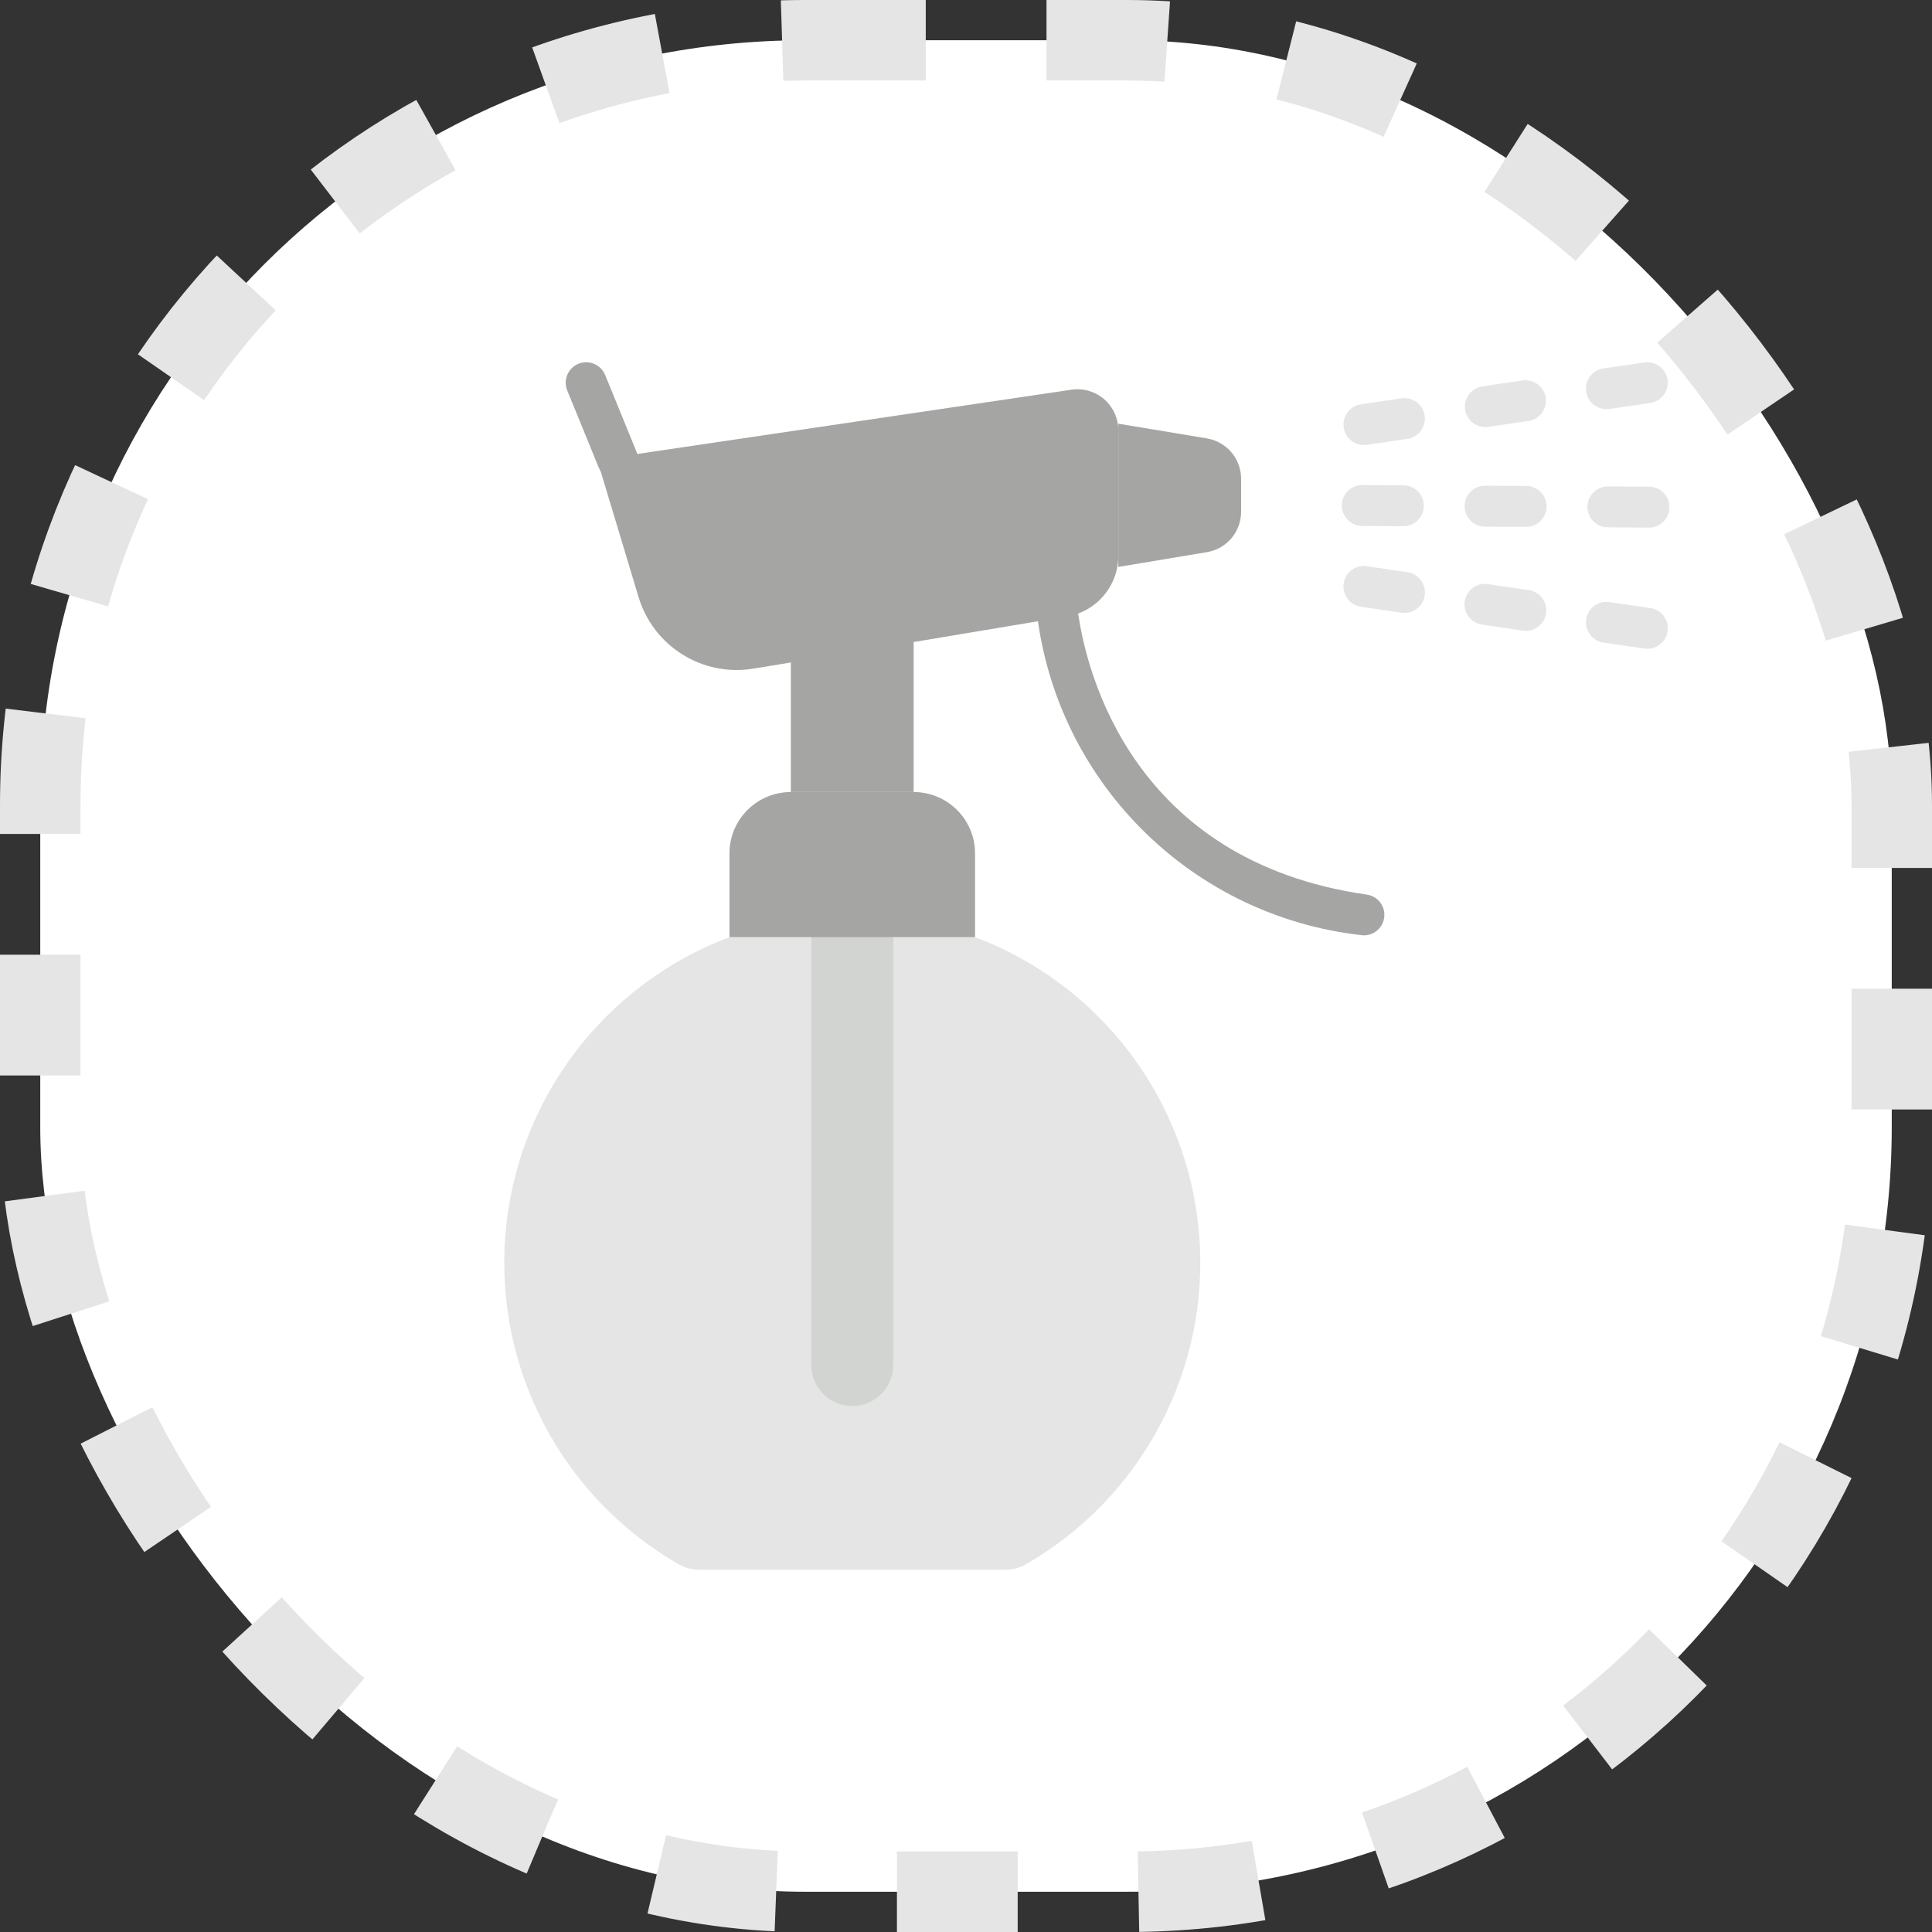 <svg width="48" height="48" viewBox="0 0 48 48" fill="none" xmlns="http://www.w3.org/2000/svg">
<rect x="0" y="0" width="48" height="48" fill="#333333" stroke="none"/>
<rect x="1" y="1" width="46" height="46" rx="19" fill="white" stroke="#E5E5E5" stroke-width="2" stroke-dasharray="3 3"/>
<g clip-path="url(#clip0)">
<path d="M18.123 23.283C14.992 24.463 12.824 27.344 12.556 30.679C12.287 34.013 13.967 37.203 16.869 38.869C17.024 38.956 17.2 39.002 17.378 39H24.971C25.149 39.002 25.325 38.956 25.48 38.869C28.381 37.203 30.061 34.013 29.793 30.678C29.524 27.343 27.355 24.463 24.225 23.283H18.123Z" fill="#E5E5E5"/>
<path d="M27.723 30.483C25.059 31.114 21.84 31.215 19.648 29.848C18.284 29.04 16.712 28.649 15.128 28.724C14.756 29.557 14.563 30.46 14.564 31.373C14.56 33.533 15.616 35.558 17.388 36.793C17.558 36.908 17.759 36.968 17.963 36.966H24.384C24.589 36.968 24.79 36.908 24.959 36.793C26.732 35.558 27.787 33.533 27.784 31.373C27.784 31.075 27.764 30.778 27.723 30.483Z" fill="#E5E5E5"/>
<path d="M21.174 34.932C20.612 34.932 20.157 34.477 20.157 33.915V23.238H22.191V33.915C22.191 34.477 21.736 34.932 21.174 34.932Z" fill="#D1D4D1"/>
<path d="M33.886 23.238C33.861 23.238 33.837 23.236 33.813 23.232C29.671 22.762 26.371 19.552 25.786 15.425C25.745 15.148 25.937 14.889 26.215 14.848C26.493 14.807 26.751 14.999 26.792 15.277C27.001 16.697 28.136 21.393 33.958 22.226C34.222 22.263 34.412 22.499 34.393 22.765C34.374 23.032 34.153 23.238 33.886 23.238Z" fill="#A5A5A4"/>
<path d="M29.985 13.718L27.784 14.085V10.526L29.985 10.892C30.476 10.974 30.835 11.399 30.835 11.896V12.715C30.835 13.212 30.476 13.637 29.985 13.718Z" fill="#A5A5A4"/>
<path d="M24.225 23.283V21.203C24.225 20.361 23.542 19.678 22.699 19.678H19.648C18.806 19.678 18.123 20.361 18.123 21.203V23.283" fill="#A5A5A4"/>
<path d="M14.838 11.426L26.62 9.682C26.912 9.639 27.209 9.725 27.432 9.918C27.656 10.112 27.784 10.393 27.784 10.688V13.81C27.784 14.557 27.244 15.194 26.508 15.316L26.289 15.351L22.699 15.951L19.648 16.459L18.718 16.612C17.456 16.821 16.236 16.061 15.866 14.837L14.838 11.426Z" fill="#A5A5A4"/>
<path d="M15.347 11.935C15.14 11.935 14.954 11.809 14.876 11.618L14.093 9.701C13.987 9.441 14.111 9.144 14.371 9.038C14.632 8.932 14.928 9.057 15.035 9.317L15.818 11.234C15.922 11.493 15.798 11.788 15.539 11.895C15.478 11.92 15.413 11.934 15.347 11.935Z" fill="#A5A5A4"/>
<path d="M21.174 13.576C22.016 13.576 22.699 14.259 22.699 15.102V19.678H19.648V15.102C19.648 14.259 20.331 13.576 21.174 13.576Z" fill="#A5A5A4"/>
<path d="M33.886 11.056C33.62 11.056 33.399 10.85 33.38 10.585C33.361 10.32 33.549 10.085 33.812 10.045L34.818 9.897C35.095 9.856 35.354 10.047 35.395 10.325C35.436 10.603 35.244 10.862 34.967 10.903L33.96 11.052C33.935 11.055 33.91 11.056 33.886 11.056Z" fill="#E5E5E5"/>
<path d="M36.903 10.611C36.637 10.611 36.417 10.405 36.397 10.14C36.378 9.875 36.566 9.639 36.829 9.6L37.835 9.451C38.11 9.416 38.362 9.607 38.403 9.881C38.443 10.155 38.257 10.411 37.984 10.457L36.978 10.605C36.953 10.609 36.928 10.611 36.903 10.611Z" fill="#E5E5E5"/>
<path d="M39.921 10.165C39.651 10.171 39.423 9.964 39.404 9.694C39.384 9.424 39.579 9.186 39.847 9.152L40.852 9.005C41.031 8.978 41.212 9.049 41.325 9.191C41.439 9.333 41.468 9.524 41.401 9.694C41.335 9.863 41.184 9.984 41.004 10.011L39.998 10.159C39.973 10.164 39.947 10.165 39.921 10.165Z" fill="#E5E5E5"/>
<path d="M34.892 15.228C34.867 15.228 34.842 15.226 34.817 15.222L33.811 15.074C33.533 15.033 33.342 14.774 33.383 14.497C33.401 14.363 33.472 14.242 33.581 14.161C33.69 14.08 33.826 14.047 33.96 14.068L34.966 14.216C35.231 14.254 35.421 14.49 35.401 14.757C35.382 15.024 35.159 15.229 34.892 15.228Z" fill="#E5E5E5"/>
<path d="M37.91 15.674C37.885 15.674 37.86 15.672 37.835 15.668L36.829 15.519C36.646 15.496 36.491 15.376 36.422 15.205C36.353 15.034 36.382 14.84 36.497 14.696C36.612 14.553 36.796 14.483 36.978 14.514L37.984 14.662C38.247 14.701 38.436 14.937 38.416 15.202C38.397 15.467 38.176 15.673 37.91 15.674Z" fill="#E5E5E5"/>
<path d="M40.928 16.119C40.903 16.119 40.878 16.117 40.853 16.113L39.847 15.966C39.665 15.943 39.509 15.823 39.44 15.652C39.371 15.481 39.4 15.287 39.515 15.143C39.631 15 39.815 14.93 39.996 14.96L41.004 15.107C41.267 15.147 41.456 15.383 41.436 15.648C41.416 15.914 41.195 16.119 40.928 16.119Z" fill="#E5E5E5"/>
<path d="M34.864 13.074H34.861L33.844 13.068C33.563 13.067 33.337 12.839 33.337 12.558C33.338 12.277 33.566 12.05 33.847 12.051H33.851L34.867 12.057C35.148 12.057 35.375 12.286 35.374 12.567C35.373 12.848 35.145 13.075 34.864 13.074Z" fill="#E5E5E5"/>
<path d="M37.915 13.09H37.912L36.895 13.085C36.614 13.084 36.388 12.855 36.388 12.575C36.389 12.294 36.617 12.067 36.898 12.068H36.901L37.918 12.073C38.199 12.074 38.426 12.303 38.425 12.583C38.424 12.864 38.196 13.091 37.915 13.09Z" fill="#E5E5E5"/>
<path d="M40.966 13.108H40.963L39.946 13.101C39.665 13.101 39.438 12.872 39.439 12.592C39.44 12.311 39.668 12.084 39.949 12.085H39.952L40.969 12.091C41.25 12.091 41.477 12.32 41.476 12.601C41.475 12.882 41.247 13.108 40.966 13.108Z" fill="#E5E5E5"/>
</g>
<defs>
<clipPath id="clip0">
<rect width="30" height="30" fill="white" transform="translate(12 9)"/>
</clipPath>
</defs>
</svg>
